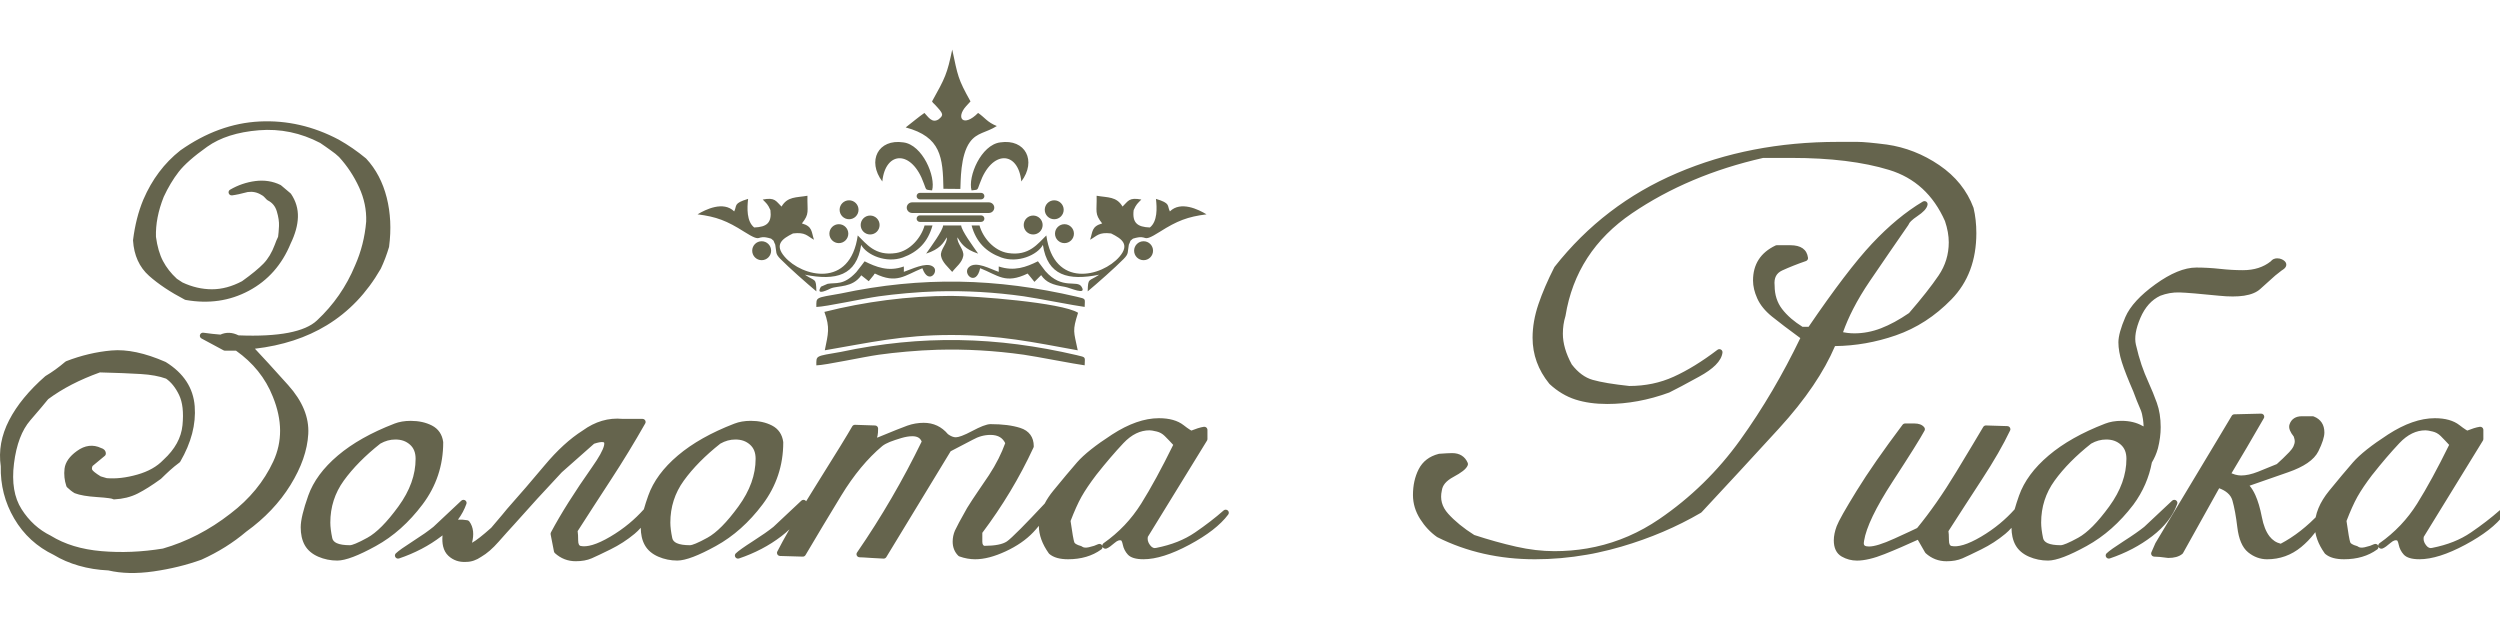 <svg width="239" height="59" viewBox="0 0 239 59" fill="none" xmlns="http://www.w3.org/2000/svg">
<g clip-path="url(#clip0_6_205)">
<path fill-rule="evenodd" clip-rule="evenodd" d="M78.811 29.818C79.371 31.337 79.168 31.905 78.851 33.488C83.15 32.753 86.253 32.026 90.941 32.026C95.552 32.026 98.765 32.712 103.032 33.49C102.652 31.649 102.501 31.67 103.063 29.901C101.515 28.924 93.259 28.288 90.94 28.288C86.811 28.29 82.65 28.846 78.811 29.818ZM78.043 34.929C78.941 34.907 82.505 34.123 84.02 33.91C85.535 33.697 87.751 33.489 89.605 33.438C92.35 33.363 95.089 33.519 97.865 33.909C99.009 34.069 102.818 34.818 103.694 34.925C103.699 34.115 103.888 34.174 102.948 33.955C95.303 32.169 88.107 31.997 80.382 33.642C77.91 34.074 78.043 33.964 78.043 34.929ZM66.686 20.491C67.462 20.02 69.157 19.191 70.189 20.211C70.48 19.634 70.086 19.445 71.519 19.013C71.419 19.894 71.369 21.165 72.101 21.747C73.302 21.703 73.8 21.299 73.652 20.087C73.397 19.513 73.29 19.461 72.916 19.076C74.115 18.85 74.166 19.225 74.715 19.749C75.294 18.768 76.109 18.903 77.192 18.714C77.159 20.255 77.414 20.411 76.663 21.36C77.689 21.649 77.56 22.154 77.815 22.92C77.158 22.56 77.007 22.173 75.809 22.317C74.778 22.828 74.001 23.372 75.014 24.548C76.663 26.459 81.287 27.619 82.001 22.509C82.803 23.271 83.64 24.511 85.671 24.189C87.003 23.978 88.065 22.73 88.389 21.555L89.146 21.556C88.708 23.153 87.75 24.093 86.313 24.614C84.736 25.186 82.866 24.391 82.328 23.411C81.885 26.36 79.908 26.855 76.948 26.262C77.962 26.947 78.013 26.529 78.046 27.856C77.126 27.085 75.451 25.611 74.609 24.755C74.098 24.235 74.254 24.153 74.113 23.391C73.845 22.855 74.121 23.164 73.719 22.814C72.126 22.325 73.046 23.361 71.14 22.152C69.499 21.11 68.491 20.718 66.686 20.491ZM87.199 19.344H94.537C94.821 19.344 95.053 19.573 95.053 19.852C95.053 20.131 94.821 20.36 94.537 20.36H87.199C86.916 20.36 86.684 20.131 86.684 19.852C86.683 19.573 86.915 19.344 87.199 19.344ZM87.946 20.589H93.789C93.965 20.589 94.108 20.73 94.108 20.902C94.108 21.075 93.965 21.216 93.789 21.216H87.946C87.772 21.216 87.629 21.075 87.629 20.902C87.629 20.73 87.772 20.589 87.946 20.589ZM87.946 18.435H93.789C93.965 18.435 94.108 18.576 94.108 18.749C94.108 18.922 93.965 19.063 93.789 19.063H87.946C87.772 19.063 87.629 18.922 87.629 18.749C87.629 18.576 87.772 18.435 87.946 18.435ZM92.88 18.202C92.509 16.889 93.791 13.843 95.622 13.613C98.041 13.249 99.117 15.39 97.639 17.349C97.341 14.403 94.807 14.31 93.671 17.53C93.52 17.91 93.501 18.063 93.396 18.119C93.312 18.163 93.139 18.169 92.88 18.202ZM80.194 21.433C79.694 21.433 79.289 21.838 79.289 22.338C79.289 22.838 79.695 23.243 80.194 23.243C80.693 23.243 81.098 22.838 81.098 22.338C81.098 21.838 80.693 21.433 80.194 21.433ZM83.185 20.606C82.685 20.606 82.281 21.011 82.281 21.511C82.281 22.011 82.686 22.416 83.185 22.416C83.685 22.416 84.09 22.011 84.09 21.511C84.09 21.011 83.684 20.606 83.185 20.606ZM81.172 19.149C80.672 19.149 80.267 19.554 80.267 20.054C80.267 20.554 80.672 20.959 81.172 20.959C81.672 20.959 82.076 20.554 82.076 20.054C82.077 19.554 81.672 19.149 81.172 19.149ZM101.763 21.433C102.263 21.433 102.668 21.838 102.668 22.338C102.668 22.838 102.262 23.243 101.763 23.243C101.263 23.243 100.858 22.838 100.858 22.338C100.858 21.838 101.263 21.433 101.763 21.433ZM98.771 20.606C99.271 20.606 99.676 21.011 99.676 21.511C99.676 22.011 99.271 22.416 98.771 22.416C98.271 22.416 97.867 22.011 97.867 21.511C97.867 21.011 98.271 20.606 98.771 20.606ZM100.784 19.149C101.284 19.149 101.689 19.554 101.689 20.054C101.689 20.554 101.284 20.959 100.784 20.959C100.284 20.959 99.879 20.554 99.879 20.054C99.879 19.554 100.285 19.149 100.784 19.149ZM109.327 23.063C109.827 23.063 110.231 23.468 110.231 23.968C110.231 24.468 109.826 24.873 109.327 24.873C108.827 24.873 108.421 24.468 108.421 23.968C108.421 23.468 108.827 23.063 109.327 23.063ZM72.815 23.063C73.315 23.063 73.72 23.468 73.72 23.968C73.72 24.468 73.315 24.873 72.815 24.873C72.315 24.873 71.911 24.468 71.911 23.968C71.911 23.468 72.315 23.063 72.815 23.063ZM115.344 20.491C114.568 20.02 112.873 19.191 111.841 20.211C111.55 19.634 111.944 19.445 110.51 19.013C110.611 19.894 110.661 21.165 109.929 21.747C108.728 21.703 108.23 21.299 108.378 20.087C108.633 19.513 108.74 19.461 109.114 19.076C107.915 18.85 107.864 19.225 107.315 19.749C106.736 18.768 105.921 18.903 104.838 18.714C104.871 20.255 104.616 20.411 105.366 21.36C104.341 21.649 104.47 22.154 104.215 22.92C104.872 22.56 105.023 22.173 106.221 22.317C107.252 22.828 108.029 23.372 107.016 24.548C105.367 26.459 100.743 27.619 100.029 22.509C99.227 23.271 98.39 24.511 96.359 24.189C95.027 23.978 93.965 22.73 93.641 21.555L92.884 21.556C93.322 23.153 94.28 24.093 95.717 24.614C97.294 25.186 99.164 24.391 99.702 23.411C100.145 26.36 102.122 26.855 105.082 26.262C104.068 26.947 104.017 26.529 103.984 27.856C104.904 27.085 106.579 25.611 107.421 24.755C107.932 24.235 107.776 24.153 107.917 23.391C108.185 22.855 107.909 23.164 108.311 22.814C109.904 22.325 108.984 23.361 110.89 22.152C112.532 21.11 113.54 20.718 115.344 20.491ZM89.108 18.202C89.478 16.889 88.197 13.843 86.365 13.613C83.947 13.249 82.871 15.39 84.349 17.349C84.646 14.403 87.181 14.31 88.317 17.53C88.467 17.91 88.487 18.063 88.592 18.119C88.676 18.163 88.849 18.169 89.108 18.202ZM90.192 18.049C90.693 18.068 91.309 18.045 91.811 18.063C91.852 17.394 91.786 14.874 92.722 13.584C93.396 12.653 94.271 12.701 95.297 12.049C94.378 11.687 94.143 11.224 93.506 10.797C92.113 12.21 91.323 11.296 92.372 10.138L92.78 9.695C91.563 7.515 91.579 7.29 91.033 4.74C90.547 7.066 90.366 7.43 89.104 9.695C89.365 10.073 89.035 9.636 89.405 10.033C90.203 10.889 90.244 11.002 89.708 11.424C89.083 11.802 88.718 11.144 88.376 10.798C87.854 11.149 87.182 11.723 86.584 12.181C89.963 13.091 90.139 15.032 90.192 18.049ZM90.52 22.692C90.579 23.294 89.853 23.867 89.963 24.473C90.075 25.081 90.645 25.543 91.031 25.996C91.396 25.509 91.968 25.126 92.087 24.473C92.198 23.867 91.47 23.294 91.53 22.692C91.876 23.25 92.207 23.824 93.512 24.247C93.044 23.576 91.913 22.046 91.888 21.552H91.027H91.023H90.162C90.137 22.046 89.006 23.576 88.538 24.247C89.843 23.824 90.174 23.251 90.52 22.692ZM86.405 25.989C86.41 25.758 86.42 25.738 86.405 25.474C84.924 26.011 83.737 25.516 82.656 24.981C82.515 25.157 82.561 25.102 82.382 25.346L81.86 26.016C80.639 27.326 79.904 26.988 79.116 27.134L78.486 27.406C77.883 28.381 79.326 27.611 79.431 27.569C80.108 27.29 81.501 27.53 82.339 26.32L83.051 26.884L83.543 26.28C83.559 26.204 83.607 26.192 83.643 26.151C85.748 27.176 86.467 26.328 88.181 25.643C88.763 27.332 89.888 25.872 89.15 25.459C88.504 25.045 87.115 25.754 86.405 25.989ZM95.479 25.988C94.684 25.731 93.3 24.908 92.622 25.543C91.966 26.154 93.316 27.457 93.703 25.641C95.431 26.324 96.111 27.182 98.241 26.151C98.46 26.399 98.677 26.689 98.892 26.947L99.534 26.303C99.993 26.987 100.615 27.231 101.797 27.422C102.293 27.502 103.938 28.291 103.395 27.409C102.968 26.714 101.545 27.751 99.932 25.914L99.227 24.979C98.101 25.535 96.958 25.968 95.478 25.474L95.479 25.988ZM78.043 29.346C78.941 29.324 82.505 28.54 84.02 28.327C85.535 28.114 87.751 27.906 89.605 27.854C92.35 27.779 95.089 27.935 97.865 28.325C99.009 28.485 102.818 29.235 103.694 29.341C103.699 28.531 103.888 28.59 102.948 28.371C95.303 26.584 88.107 26.413 80.382 28.058C77.91 28.491 78.043 28.382 78.043 29.346ZM19.443 31.808C19.737 31.85 20.027 31.886 20.311 31.917C20.565 31.944 20.819 31.968 21.071 31.988C21.631 31.739 22.208 31.763 22.802 32.06C24.726 32.138 26.32 32.054 27.583 31.81C28.824 31.569 29.733 31.175 30.308 30.629C31.895 29.147 33.106 27.399 33.942 25.383L33.951 25.362C34.529 24.055 34.882 22.664 35.006 21.192L35.007 21.184C35.025 20.628 34.979 20.077 34.868 19.536C34.756 18.989 34.577 18.447 34.33 17.909C34.08 17.366 33.794 16.852 33.474 16.368C33.154 15.886 32.8 15.432 32.411 15.008C32.307 14.906 32.19 14.803 32.059 14.698C31.924 14.59 31.767 14.473 31.588 14.349C31.276 14.116 30.933 13.891 30.611 13.666C29.686 13.182 28.736 12.838 27.762 12.635L27.752 12.633C26.779 12.431 25.781 12.371 24.759 12.452C23.729 12.535 22.799 12.708 21.97 12.973C21.147 13.236 20.424 13.59 19.801 14.033C19.159 14.489 18.611 14.917 18.157 15.318C17.709 15.713 17.351 16.083 17.085 16.426C16.816 16.772 16.561 17.146 16.323 17.546C16.084 17.943 15.861 18.368 15.652 18.819C15.384 19.491 15.189 20.145 15.066 20.784C14.943 21.42 14.891 22.04 14.91 22.642C14.971 23.1 15.058 23.525 15.171 23.913C15.283 24.299 15.42 24.646 15.58 24.952C15.742 25.261 15.935 25.558 16.157 25.843C16.377 26.123 16.627 26.392 16.908 26.65L17.443 27.002C17.904 27.218 18.371 27.381 18.839 27.49C19.312 27.599 19.786 27.655 20.264 27.655C21.209 27.655 22.167 27.398 23.139 26.883C23.602 26.552 24.001 26.247 24.337 25.971C24.677 25.692 24.962 25.434 25.19 25.2C25.407 24.975 25.607 24.712 25.788 24.411C25.97 24.108 26.133 23.764 26.275 23.382L26.278 23.374C26.362 23.127 26.465 22.882 26.585 22.639C26.602 22.514 26.618 22.369 26.633 22.208C26.649 22.017 26.663 21.817 26.672 21.613C26.681 21.413 26.67 21.194 26.635 20.96C26.6 20.723 26.541 20.469 26.461 20.2C26.387 19.954 26.278 19.744 26.133 19.572C25.988 19.398 25.807 19.259 25.591 19.152C25.553 19.134 25.522 19.108 25.496 19.078C25.396 18.962 25.305 18.867 25.224 18.795C25.147 18.728 25.078 18.679 25.016 18.649L24.989 18.634C24.787 18.507 24.575 18.421 24.354 18.375C24.139 18.331 23.915 18.325 23.682 18.358C23.356 18.444 23.073 18.512 22.833 18.564C22.58 18.617 22.363 18.657 22.184 18.678C22.021 18.698 21.871 18.583 21.852 18.422C21.836 18.293 21.907 18.174 22.019 18.121C22.392 17.907 22.774 17.732 23.167 17.598L23.182 17.593C23.58 17.458 23.99 17.363 24.408 17.309C24.84 17.253 25.257 17.256 25.658 17.318C26.061 17.38 26.448 17.502 26.816 17.683C26.837 17.694 26.858 17.707 26.876 17.723L27.771 18.478C27.794 18.497 27.813 18.52 27.828 18.543C28.055 18.879 28.224 19.233 28.333 19.602C28.443 19.971 28.492 20.356 28.481 20.753C28.47 21.142 28.405 21.552 28.287 21.977C28.17 22.398 28.003 22.835 27.784 23.287C27.368 24.299 26.827 25.181 26.165 25.93C25.497 26.686 24.705 27.308 23.791 27.796L23.774 27.805C22.865 28.288 21.909 28.603 20.906 28.748C19.902 28.893 18.85 28.869 17.753 28.675C17.721 28.669 17.692 28.659 17.666 28.646C16.282 27.922 15.145 27.164 14.253 26.372C13.786 25.957 13.423 25.465 13.167 24.897C12.913 24.336 12.763 23.701 12.718 22.994L12.72 22.942C12.807 22.238 12.932 21.565 13.094 20.924C13.257 20.281 13.459 19.671 13.698 19.093L13.71 19.068C14.122 18.11 14.62 17.242 15.204 16.465C15.793 15.681 16.471 14.986 17.238 14.382L17.251 14.372C18.464 13.518 19.702 12.86 20.961 12.401C22.222 11.941 23.508 11.678 24.817 11.614C26.123 11.55 27.407 11.662 28.667 11.951C29.925 12.239 31.164 12.705 32.379 13.347L32.386 13.351C33.294 13.862 34.162 14.46 34.986 15.143L35.014 15.17C35.479 15.67 35.874 16.232 36.2 16.853C36.526 17.472 36.781 18.148 36.968 18.882C37.153 19.612 37.264 20.37 37.303 21.156C37.341 21.937 37.306 22.746 37.197 23.582L37.187 23.628C37.08 23.988 36.96 24.341 36.83 24.686C36.696 25.036 36.555 25.369 36.406 25.682L36.379 25.728C35.057 28.024 33.346 29.812 31.246 31.091C29.29 32.283 26.997 33.032 24.37 33.337C24.819 33.815 25.27 34.302 25.724 34.797L25.738 34.814C26.34 35.47 26.943 36.137 27.546 36.813L27.55 36.818C28.92 38.344 29.56 39.901 29.471 41.488C29.427 42.271 29.262 43.071 28.977 43.886C28.694 44.694 28.29 45.523 27.767 46.372C27.245 47.218 26.631 48.012 25.925 48.755C25.22 49.498 24.426 50.188 23.543 50.824C22.919 51.353 22.252 51.841 21.542 52.286C20.827 52.733 20.07 53.139 19.27 53.501L19.248 53.51C18.536 53.766 17.799 53.986 17.038 54.172C16.277 54.358 15.493 54.509 14.688 54.625C13.876 54.742 13.106 54.793 12.38 54.777C11.661 54.761 10.986 54.68 10.357 54.532C9.365 54.487 8.424 54.337 7.537 54.081C6.643 53.824 5.845 53.48 5.146 53.052C4.337 52.663 3.617 52.179 2.986 51.601C2.353 51.02 1.81 50.345 1.359 49.575C0.908 48.806 0.575 48.002 0.361 47.164C0.15 46.337 0.054 45.473 0.073 44.575C-0.035 43.838 -0.023 43.103 0.109 42.371C0.242 41.635 0.496 40.903 0.871 40.175C1.244 39.451 1.719 38.739 2.294 38.039L2.31 38.021C2.882 37.327 3.553 36.642 4.324 35.968C4.343 35.951 4.364 35.937 4.386 35.925C4.691 35.745 4.997 35.543 5.305 35.321C5.619 35.093 5.933 34.847 6.243 34.582C6.269 34.559 6.299 34.542 6.33 34.53C7.041 34.254 7.76 34.029 8.485 33.858C9.206 33.687 9.932 33.569 10.659 33.505C12.136 33.374 13.857 33.739 15.819 34.597L15.856 34.617C17.56 35.676 18.479 37.084 18.614 38.838C18.68 39.696 18.598 40.569 18.366 41.456C18.135 42.337 17.758 43.229 17.235 44.131C17.212 44.171 17.18 44.204 17.144 44.228C16.819 44.469 16.522 44.712 16.252 44.957L15.834 45.345L15.399 45.766C15.383 45.782 15.366 45.795 15.347 45.807C14.534 46.396 13.813 46.851 13.184 47.171C12.854 47.34 12.5 47.471 12.124 47.566L12.109 47.571C11.739 47.662 11.343 47.719 10.922 47.741C10.856 47.744 10.793 47.726 10.742 47.692C10.715 47.675 10.591 47.65 10.371 47.62C10.114 47.585 9.753 47.551 9.29 47.521C8.811 47.489 8.396 47.443 8.046 47.384C7.688 47.323 7.39 47.246 7.156 47.154L7.113 47.134C6.997 47.066 6.88 46.984 6.761 46.89C6.638 46.794 6.523 46.693 6.416 46.587C6.374 46.547 6.348 46.498 6.336 46.445C6.249 46.182 6.191 45.915 6.163 45.646C6.133 45.367 6.136 45.086 6.17 44.803C6.208 44.493 6.33 44.193 6.534 43.906C6.728 43.634 6.998 43.372 7.344 43.123L7.356 43.114C7.734 42.838 8.119 42.675 8.506 42.628C8.896 42.58 9.285 42.648 9.67 42.833C9.792 42.868 9.89 42.922 9.965 42.995C10.067 43.094 10.118 43.217 10.118 43.36C10.118 43.461 10.067 43.55 9.989 43.603L8.847 44.549C8.815 44.622 8.796 44.688 8.791 44.748C8.785 44.807 8.793 44.86 8.815 44.907L8.82 44.916C8.847 44.967 8.921 45.042 9.038 45.138C9.177 45.253 9.374 45.387 9.626 45.542L10.201 45.711C10.637 45.748 11.095 45.739 11.576 45.685C12.073 45.629 12.591 45.524 13.125 45.372C14.178 45.073 15.006 44.607 15.608 43.975L15.636 43.949C16.178 43.452 16.602 42.928 16.904 42.378C17.205 41.83 17.385 41.255 17.445 40.656C17.506 40.038 17.509 39.485 17.453 38.995C17.398 38.52 17.287 38.107 17.121 37.76C16.95 37.404 16.757 37.092 16.542 36.826C16.34 36.576 16.118 36.366 15.877 36.198C15.231 35.964 14.43 35.817 13.476 35.758C12.968 35.725 12.386 35.697 11.733 35.671C11.078 35.645 10.351 35.622 9.553 35.602C8.586 35.95 7.69 36.336 6.864 36.762L6.848 36.77C6.033 37.193 5.285 37.656 4.606 38.16C4.468 38.334 4.255 38.592 3.968 38.931C3.691 39.26 3.333 39.678 2.897 40.183C2.494 40.649 2.162 41.223 1.903 41.904C1.641 42.593 1.452 43.394 1.338 44.306C1.225 45.213 1.229 46.032 1.352 46.763C1.472 47.483 1.709 48.121 2.062 48.676C2.42 49.24 2.832 49.734 3.295 50.156C3.761 50.578 4.278 50.93 4.848 51.21L4.871 51.224C5.532 51.63 6.262 51.955 7.061 52.199C7.863 52.443 8.739 52.607 9.689 52.688C11.599 52.854 13.56 52.772 15.571 52.443C16.716 52.113 17.825 51.671 18.898 51.117C19.978 50.559 21.021 49.888 22.028 49.103L22.031 49.101C22.948 48.403 23.749 47.637 24.431 46.806C25.113 45.974 25.678 45.078 26.125 44.116C26.564 43.169 26.782 42.183 26.777 41.157C26.772 40.127 26.541 39.05 26.087 37.932L26.082 37.919C25.731 37.029 25.257 36.214 24.66 35.474C24.079 34.753 23.38 34.103 22.564 33.525H21.509C21.448 33.525 21.392 33.508 21.345 33.477L19.259 32.356C19.115 32.279 19.062 32.1 19.14 31.958C19.201 31.849 19.323 31.792 19.443 31.808ZM37.703 40.499C37.931 40.411 38.174 40.345 38.43 40.301L38.441 40.299C38.7 40.255 38.975 40.234 39.264 40.234C40.036 40.234 40.71 40.382 41.285 40.676C41.597 40.836 41.844 41.048 42.026 41.316C42.205 41.578 42.32 41.89 42.369 42.252L42.371 42.29C42.372 44.492 41.714 46.469 40.398 48.22C39.748 49.084 39.05 49.847 38.306 50.511C37.56 51.176 36.766 51.74 35.928 52.201C35.097 52.658 34.379 53.002 33.776 53.232C33.149 53.471 32.636 53.591 32.239 53.591C31.923 53.591 31.612 53.56 31.309 53.498C31.005 53.436 30.711 53.344 30.427 53.221C30.136 53.094 29.882 52.94 29.667 52.757C29.448 52.571 29.27 52.358 29.136 52.118C29.004 51.883 28.907 51.62 28.842 51.332L28.84 51.321C28.778 51.041 28.748 50.735 28.748 50.405C28.748 50.068 28.809 49.645 28.932 49.135C29.051 48.64 29.229 48.056 29.468 47.383C29.954 46.013 30.899 44.733 32.302 43.545C33.69 42.37 35.486 41.357 37.688 40.507L37.703 40.499ZM41.435 50.366L44.102 47.864C44.221 47.752 44.41 47.757 44.523 47.874C44.607 47.96 44.626 48.083 44.583 48.186C44.398 48.707 44.13 49.206 43.782 49.678C44.046 49.66 44.344 49.68 44.677 49.735C44.757 49.749 44.824 49.793 44.868 49.852C45.069 50.125 45.188 50.443 45.226 50.806C45.26 51.132 45.226 51.493 45.125 51.888C45.497 51.691 46.11 51.213 46.962 50.454L48.005 49.224C48.257 48.925 48.413 48.734 48.475 48.653L48.504 48.62C49.691 47.284 50.877 45.907 52.061 44.491C53.272 43.042 54.486 41.932 55.703 41.161C56.303 40.726 56.92 40.415 57.555 40.229C58.19 40.043 58.843 39.98 59.512 40.044H61.424C61.589 40.044 61.722 40.175 61.722 40.337C61.722 40.398 61.704 40.455 61.672 40.501C61.162 41.399 60.638 42.291 60.098 43.177C59.55 44.078 58.989 44.967 58.417 45.842L56.741 48.42L55.223 50.776C55.256 50.996 55.272 51.291 55.272 51.659C55.272 51.841 55.298 51.978 55.348 52.07C55.382 52.131 55.432 52.172 55.497 52.192C55.806 52.261 56.188 52.227 56.644 52.092C57.133 51.947 57.697 51.686 58.334 51.312C58.981 50.932 59.587 50.508 60.147 50.043C60.647 49.628 61.116 49.176 61.553 48.689C61.662 48.298 61.802 47.861 61.974 47.38C62.46 46.009 63.404 44.73 64.807 43.542C66.195 42.367 67.991 41.354 70.193 40.504L70.211 40.498C70.439 40.41 70.682 40.343 70.938 40.299L70.949 40.298C71.208 40.254 71.483 40.232 71.772 40.232C72.544 40.232 73.218 40.38 73.793 40.675C74.105 40.834 74.352 41.047 74.534 41.314C74.713 41.576 74.828 41.889 74.877 42.25L74.879 42.288C74.88 44.49 74.222 46.468 72.906 48.218C72.256 49.082 71.558 49.846 70.814 50.509C70.068 51.175 69.274 51.738 68.436 52.199C67.605 52.656 66.887 53.001 66.284 53.231C65.656 53.47 65.145 53.589 64.747 53.589C64.431 53.589 64.12 53.559 63.817 53.496C63.513 53.434 63.219 53.342 62.935 53.219C62.644 53.093 62.39 52.938 62.175 52.756C61.955 52.57 61.778 52.356 61.644 52.116C61.512 51.881 61.414 51.619 61.35 51.331L61.348 51.319C61.29 51.055 61.259 50.767 61.256 50.457C61.076 50.663 60.877 50.856 60.662 51.036C60.314 51.325 59.947 51.594 59.562 51.843C59.18 52.09 58.781 52.316 58.367 52.52C57.937 52.731 57.587 52.902 57.312 53.032C57.023 53.169 56.774 53.284 56.566 53.375C56.352 53.468 56.116 53.539 55.859 53.584C55.605 53.63 55.331 53.653 55.04 53.653C54.282 53.653 53.619 53.396 53.051 52.883C53.002 52.839 52.971 52.781 52.959 52.722L52.64 51.087C52.626 51.012 52.641 50.938 52.679 50.878C53.152 49.99 53.714 49.03 54.365 47.998C55.018 46.963 55.768 45.843 56.616 44.638C57.262 43.72 57.638 43.041 57.743 42.605C57.777 42.463 57.781 42.365 57.755 42.313C57.743 42.29 57.705 42.274 57.642 42.266C57.46 42.242 57.177 42.294 56.793 42.422L53.71 45.149C52.941 45.967 52.16 46.809 51.368 47.675C50.586 48.531 49.842 49.359 49.135 50.157L48.446 50.915L47.667 51.792C47.379 52.119 47.098 52.402 46.825 52.638C46.548 52.878 46.273 53.076 46.002 53.233C45.771 53.391 45.538 53.511 45.305 53.59C45.06 53.675 44.815 53.717 44.571 53.717C44.24 53.739 43.933 53.702 43.651 53.607C43.36 53.51 43.096 53.351 42.862 53.133C42.617 52.904 42.45 52.603 42.361 52.232C42.29 51.929 42.271 51.579 42.305 51.181L42.197 51.265C41.608 51.716 40.976 52.119 40.301 52.472L40.279 52.483C39.608 52.834 38.898 53.135 38.151 53.388C37.995 53.44 37.824 53.359 37.771 53.205C37.733 53.095 37.764 52.978 37.843 52.902C37.958 52.789 38.157 52.632 38.439 52.431C38.71 52.239 39.06 52.006 39.489 51.731C39.908 51.463 40.283 51.213 40.612 50.983C40.926 50.758 41.203 50.553 41.435 50.366ZM36.359 42.411C35.636 42.981 34.983 43.563 34.4 44.152C33.814 44.745 33.302 45.344 32.864 45.95C32.436 46.543 32.115 47.173 31.901 47.842C31.686 48.51 31.579 49.217 31.579 49.963C31.579 50.161 31.594 50.384 31.625 50.627L31.626 50.636C31.657 50.886 31.703 51.156 31.764 51.445C31.808 51.653 31.949 51.812 32.189 51.923C32.477 52.056 32.899 52.122 33.452 52.122C33.563 52.122 33.751 52.067 34.015 51.958C34.307 51.837 34.678 51.653 35.127 51.405C35.559 51.168 36.021 50.802 36.513 50.308C37.01 49.808 37.538 49.174 38.095 48.408C38.643 47.654 39.054 46.897 39.326 46.138C39.597 45.384 39.732 44.625 39.732 43.861C39.732 43.562 39.686 43.3 39.594 43.074C39.506 42.855 39.371 42.665 39.192 42.507C39.007 42.343 38.801 42.22 38.573 42.139C38.342 42.057 38.082 42.017 37.796 42.017C37.544 42.017 37.3 42.05 37.062 42.115C36.824 42.181 36.59 42.28 36.359 42.411ZM73.942 50.366L76.609 47.864C76.728 47.752 76.916 47.757 77.029 47.874L77.067 47.92C77.407 47.364 77.77 46.777 78.157 46.16C79.024 44.778 79.748 43.614 80.327 42.672C80.885 41.763 81.266 41.126 81.472 40.763C81.529 40.661 81.638 40.606 81.749 40.612L83.658 40.675C83.819 40.68 83.947 40.81 83.947 40.968C83.947 41.26 83.929 41.49 83.893 41.658C83.878 41.723 83.86 41.783 83.838 41.836C83.872 41.835 83.919 41.821 83.978 41.797L84.045 41.766C84.716 41.489 85.27 41.263 85.708 41.088C86.15 40.911 86.495 40.779 86.74 40.691C86.991 40.602 87.248 40.533 87.51 40.489C87.773 40.444 88.04 40.421 88.311 40.421C89.244 40.421 90.016 40.784 90.626 41.508C90.764 41.608 90.897 41.683 91.025 41.733C91.147 41.781 91.265 41.805 91.377 41.805C91.512 41.805 91.704 41.758 91.95 41.667C92.219 41.567 92.545 41.415 92.928 41.211C93.331 40.996 93.675 40.834 93.958 40.724C94.265 40.606 94.511 40.547 94.697 40.547C95.834 40.547 96.78 40.667 97.534 40.908C97.958 41.042 98.28 41.26 98.499 41.558C98.718 41.856 98.828 42.226 98.828 42.665C98.828 42.718 98.814 42.766 98.79 42.809C98.127 44.238 97.386 45.635 96.567 46.997C95.76 48.339 94.874 49.652 93.91 50.937V51.785C93.91 51.917 93.932 52.017 93.975 52.084L93.983 52.097C94.011 52.135 94.052 52.163 94.105 52.183C95.126 52.178 95.843 52.038 96.254 51.763C96.471 51.616 96.92 51.201 97.597 50.519C98.194 49.917 98.953 49.123 99.873 48.14C100.084 47.732 100.357 47.324 100.691 46.915C101.566 45.844 102.324 44.94 102.964 44.203C103.296 43.823 103.743 43.408 104.306 42.962C104.858 42.524 105.529 42.049 106.317 41.539C107.115 41.022 107.885 40.634 108.624 40.375C109.376 40.112 110.097 39.98 110.791 39.98C111.795 39.98 112.581 40.201 113.147 40.642C113.391 40.833 113.591 40.977 113.744 41.072L113.894 41.163C114.122 41.072 114.33 40.997 114.517 40.938C114.733 40.871 114.925 40.825 115.091 40.802C115.254 40.778 115.405 40.891 115.428 41.051L115.431 41.092L115.432 41.973C115.432 42.038 115.41 42.099 115.373 42.148L109.731 51.326C109.709 51.454 109.711 51.581 109.74 51.703C109.773 51.841 109.841 51.978 109.943 52.112C110.038 52.237 110.137 52.322 110.236 52.364C110.323 52.4 110.421 52.406 110.526 52.38L110.541 52.377C111.27 52.233 111.942 52.039 112.556 51.796C113.166 51.553 113.724 51.259 114.229 50.915L114.246 50.904C114.757 50.554 115.24 50.205 115.691 49.857C116.15 49.504 116.579 49.151 116.979 48.799C117.101 48.691 117.289 48.702 117.399 48.822C117.495 48.927 117.498 49.083 117.416 49.192C117.038 49.696 116.538 50.19 115.916 50.672C115.303 51.147 114.568 51.615 113.711 52.075C111.984 53.001 110.521 53.464 109.322 53.464C108.596 53.464 108.096 53.316 107.824 53.021C107.701 52.888 107.597 52.739 107.516 52.578C107.435 52.419 107.375 52.247 107.338 52.064C107.311 51.932 107.278 51.826 107.24 51.747C107.221 51.709 107.205 51.683 107.19 51.666C107.115 51.642 107.037 51.64 106.956 51.662L106.946 51.664C106.834 51.696 106.712 51.768 106.581 51.882C106.401 52.037 106.25 52.159 106.129 52.245C105.988 52.346 105.87 52.412 105.776 52.443C105.625 52.492 105.463 52.417 105.404 52.273C105.41 52.377 105.361 52.479 105.269 52.537C104.84 52.845 104.361 53.078 103.834 53.232C103.305 53.388 102.728 53.465 102.105 53.465C101.718 53.465 101.378 53.424 101.083 53.344C100.774 53.259 100.517 53.128 100.312 52.952C100.29 52.933 100.272 52.912 100.257 52.889C99.948 52.453 99.714 52.018 99.557 51.587C99.396 51.145 99.315 50.707 99.315 50.278V50.27C99.136 50.494 98.956 50.7 98.777 50.888C98.434 51.248 98.04 51.581 97.597 51.886C97.158 52.188 96.669 52.465 96.132 52.713C95.593 52.962 95.084 53.15 94.605 53.275C94.116 53.402 93.656 53.466 93.227 53.466C92.979 53.466 92.727 53.443 92.472 53.397C92.22 53.352 91.969 53.284 91.72 53.195C91.676 53.179 91.638 53.154 91.606 53.122C91.43 52.947 91.298 52.747 91.209 52.522C91.12 52.297 91.075 52.052 91.075 51.787C91.075 51.601 91.094 51.419 91.128 51.243L91.135 51.217C91.171 51.046 91.224 50.882 91.291 50.727L91.299 50.711C91.369 50.553 91.498 50.3 91.685 49.951C91.871 49.605 92.128 49.142 92.455 48.562C93.078 47.546 93.875 46.437 94.541 45.431C94.885 44.907 95.191 44.379 95.457 43.849C95.706 43.354 95.92 42.859 96.099 42.365C95.977 42.116 95.813 41.927 95.605 41.799C95.368 41.652 95.063 41.577 94.694 41.577C94.399 41.577 94.111 41.615 93.832 41.691C93.548 41.768 93.267 41.885 92.99 42.041L90.883 43.14L84.731 53.26C84.676 53.351 84.577 53.403 84.476 53.403C84.303 53.403 83.913 53.382 83.306 53.34L82.576 53.292C82.399 53.282 82.266 53.277 82.178 53.277C82.012 53.277 81.879 53.145 81.879 52.983C81.879 52.912 81.905 52.847 81.947 52.796C83.103 51.118 84.2 49.386 85.239 47.6C86.263 45.842 87.22 44.045 88.113 42.211C88.048 42.056 87.956 41.937 87.836 41.856C87.685 41.755 87.48 41.703 87.221 41.703C87.064 41.703 86.899 41.718 86.727 41.746C86.549 41.775 86.359 41.82 86.156 41.88C85.955 41.938 85.758 42.001 85.57 42.065C85.38 42.129 85.21 42.19 85.064 42.248C84.919 42.306 84.784 42.369 84.661 42.437C84.542 42.502 84.437 42.57 84.35 42.639C83.639 43.236 82.957 43.929 82.303 44.716C81.647 45.508 81.018 46.395 80.42 47.379C79.213 49.359 78.075 51.256 77.006 53.068C76.947 53.168 76.835 53.222 76.724 53.213L74.568 53.151C74.404 53.147 74.275 53.011 74.279 52.849C74.28 52.8 74.293 52.756 74.316 52.716C74.621 52.117 75.005 51.414 75.468 50.606C75.232 50.833 74.975 51.053 74.697 51.266C74.108 51.717 73.476 52.12 72.801 52.473L72.778 52.484C72.108 52.835 71.398 53.136 70.65 53.389C70.494 53.441 70.324 53.359 70.271 53.206C70.233 53.096 70.264 52.979 70.343 52.903C70.457 52.79 70.656 52.633 70.939 52.432C71.209 52.24 71.559 52.007 71.988 51.732C72.407 51.464 72.782 51.214 73.111 50.984C73.433 50.758 73.709 50.553 73.942 50.366ZM68.865 42.411C68.143 42.981 67.489 43.563 66.906 44.152C66.321 44.745 65.808 45.344 65.371 45.95C64.942 46.543 64.62 47.173 64.406 47.842C64.192 48.51 64.085 49.217 64.085 49.963C64.085 50.161 64.1 50.384 64.13 50.627L64.131 50.636C64.162 50.886 64.209 51.156 64.269 51.445C64.313 51.653 64.455 51.812 64.694 51.923C64.983 52.056 65.404 52.122 65.957 52.122C66.069 52.122 66.257 52.067 66.521 51.958C66.812 51.837 67.183 51.653 67.633 51.405C68.064 51.168 68.526 50.802 69.018 50.308C69.515 49.808 70.043 49.174 70.6 48.408C71.148 47.654 71.559 46.897 71.832 46.138C72.102 45.384 72.237 44.625 72.237 43.861C72.237 43.562 72.192 43.3 72.1 43.074C72.011 42.855 71.876 42.665 71.697 42.507C71.513 42.343 71.306 42.22 71.079 42.139C70.847 42.057 70.588 42.017 70.301 42.017C70.05 42.017 69.805 42.05 69.568 42.115C69.331 42.181 69.096 42.28 68.865 42.411ZM104.819 45.377C104.511 45.783 104.237 46.163 103.997 46.516C103.759 46.87 103.555 47.196 103.388 47.494C103.222 47.79 103.05 48.137 102.872 48.533C102.699 48.921 102.523 49.346 102.346 49.808C102.426 50.37 102.496 50.827 102.558 51.179C102.619 51.524 102.668 51.746 102.704 51.845C102.723 51.898 102.775 51.952 102.858 52.006C102.972 52.079 103.13 52.143 103.332 52.197C103.376 52.208 103.415 52.229 103.447 52.257C103.585 52.36 103.798 52.381 104.083 52.319C104.263 52.28 104.428 52.235 104.579 52.185L104.593 52.181C104.73 52.135 104.856 52.084 104.973 52.027C105.12 51.955 105.3 52.014 105.373 52.159L105.383 52.182C105.377 52.081 105.425 51.984 105.508 51.926C106.238 51.412 106.903 50.84 107.5 50.212C108.097 49.583 108.63 48.892 109.1 48.144C110.027 46.662 111.047 44.79 112.159 42.53L111.771 42.114C111.626 41.962 111.483 41.816 111.345 41.68C111.236 41.572 111.118 41.483 110.993 41.413L110.979 41.404C110.859 41.339 110.729 41.288 110.59 41.254C110.424 41.214 110.283 41.184 110.166 41.165C110.058 41.147 109.967 41.138 109.896 41.138C109.451 41.138 109.024 41.238 108.614 41.437C108.195 41.641 107.79 41.95 107.399 42.364C106.988 42.801 106.567 43.27 106.14 43.77C105.716 44.264 105.28 44.796 104.83 45.365L104.819 45.377ZM180.381 13.819C181.275 13.947 182.141 14.177 182.978 14.505C183.814 14.833 184.62 15.261 185.393 15.787C186.956 16.85 188.047 18.207 188.665 19.858L188.675 19.893C188.762 20.259 188.829 20.644 188.872 21.046C188.916 21.448 188.939 21.862 188.939 22.287C188.939 23.579 188.741 24.754 188.346 25.808C187.948 26.868 187.351 27.807 186.556 28.623C185.772 29.426 184.938 30.115 184.054 30.687C183.168 31.26 182.228 31.718 181.234 32.063C179.329 32.723 177.393 33.064 175.428 33.085C174.897 34.325 174.198 35.587 173.33 36.87C172.422 38.214 171.329 39.584 170.054 40.977C168.797 42.351 167.547 43.71 166.309 45.051C165.087 46.375 163.875 47.681 162.675 48.967C162.655 48.989 162.632 49.007 162.608 49.021L162.605 49.023C161.449 49.698 160.235 50.306 158.966 50.846C157.697 51.386 156.376 51.857 155.004 52.258C154.257 52.477 153.51 52.665 152.763 52.825C152.418 52.903 152.07 52.971 151.717 53.028C150.059 53.32 148.403 53.466 146.747 53.466C145.044 53.466 143.415 53.29 141.858 52.939C140.302 52.588 138.821 52.061 137.416 51.358L137.377 51.336C137.062 51.114 136.769 50.859 136.5 50.572C136.232 50.286 135.987 49.967 135.764 49.616C135.538 49.259 135.367 48.888 135.252 48.506C135.138 48.121 135.079 47.726 135.079 47.322C135.079 46.862 135.124 46.426 135.214 46.018C135.305 45.608 135.44 45.224 135.623 44.863C136.004 44.113 136.643 43.622 137.538 43.39L137.592 43.381C137.858 43.361 138.1 43.344 138.318 43.334C138.535 43.322 138.705 43.317 138.828 43.317C139.183 43.317 139.486 43.395 139.737 43.552C139.992 43.711 140.186 43.946 140.316 44.254C140.348 44.33 140.346 44.411 140.314 44.482C140.248 44.657 140.093 44.839 139.851 45.029C139.632 45.2 139.326 45.391 138.938 45.599C138.599 45.782 138.337 45.981 138.155 46.197L138.141 46.214C137.977 46.412 137.88 46.629 137.846 46.861L137.838 46.897C137.745 47.306 137.748 47.694 137.847 48.058C137.946 48.427 138.146 48.778 138.444 49.11C138.761 49.463 139.132 49.812 139.553 50.156C139.97 50.495 140.432 50.826 140.938 51.145C141.615 51.368 142.289 51.572 142.956 51.758C143.628 51.946 144.286 52.113 144.93 52.258C145.566 52.402 146.193 52.511 146.806 52.583C147.415 52.654 148.013 52.691 148.599 52.691C149.669 52.691 150.71 52.605 151.721 52.433C151.989 52.385 152.257 52.333 152.525 52.276C154.693 51.802 156.724 50.92 158.616 49.63C160.122 48.603 161.522 47.458 162.814 46.196C164.107 44.933 165.292 43.554 166.366 42.061C167.443 40.562 168.471 38.981 169.448 37.318C170.384 35.725 171.272 34.059 172.111 32.321C171.531 31.896 171.022 31.517 170.587 31.187C170.092 30.812 169.692 30.5 169.389 30.253C169.066 29.99 168.788 29.716 168.557 29.432C168.323 29.146 168.137 28.848 167.999 28.542L167.992 28.525C167.859 28.228 167.759 27.94 167.693 27.663C167.624 27.374 167.589 27.091 167.589 26.818C167.589 25.27 168.306 24.154 169.738 23.471C169.78 23.451 169.824 23.442 169.868 23.442L171.145 23.442C172.17 23.442 172.737 23.842 172.845 24.642C172.864 24.782 172.779 24.911 172.648 24.956C172.228 25.101 171.827 25.249 171.447 25.4C171.066 25.551 170.709 25.704 170.377 25.856C170.099 25.984 169.9 26.164 169.782 26.392C169.659 26.63 169.616 26.929 169.653 27.291L169.655 27.32C169.656 27.751 169.715 28.152 169.834 28.521C169.952 28.889 170.128 29.228 170.361 29.534C170.603 29.851 170.893 30.155 171.231 30.449L171.246 30.463C171.562 30.734 171.919 30.993 172.314 31.24H172.903C174.125 29.448 175.238 27.893 176.239 26.578C177.266 25.229 178.177 24.131 178.973 23.284C179.772 22.433 180.575 21.674 181.379 21.008C182.189 20.338 183.005 19.758 183.827 19.268C183.968 19.184 184.152 19.229 184.237 19.367C184.278 19.436 184.288 19.513 184.272 19.584C184.238 19.763 184.131 19.947 183.952 20.136C183.795 20.302 183.573 20.481 183.286 20.673C183.04 20.837 182.844 20.992 182.7 21.134C182.578 21.254 182.503 21.355 182.476 21.436C182.467 21.463 182.455 21.487 182.439 21.508L180.628 24.133L178.768 26.853C178.148 27.764 177.614 28.656 177.166 29.527C176.776 30.286 176.452 31.031 176.194 31.759C176.331 31.787 176.465 31.808 176.595 31.825L176.604 31.826C176.827 31.854 177.051 31.868 177.275 31.868C177.704 31.868 178.131 31.828 178.552 31.747C178.977 31.667 179.398 31.546 179.817 31.385C180.24 31.222 180.679 31.017 181.132 30.772C181.575 30.531 182.032 30.249 182.503 29.928C183.108 29.229 183.645 28.582 184.113 27.988C184.588 27.384 184.995 26.834 185.331 26.337C185.654 25.86 185.898 25.357 186.059 24.828C186.221 24.3 186.302 23.746 186.302 23.167C186.302 22.847 186.271 22.517 186.211 22.179C186.15 21.84 186.06 21.492 185.941 21.138C185.383 19.88 184.659 18.842 183.771 18.028C182.884 17.215 181.827 16.62 180.604 16.246C179.356 15.864 177.955 15.576 176.402 15.385C174.844 15.193 173.134 15.097 171.273 15.097H168.558C166.183 15.637 163.952 16.346 161.866 17.227C159.772 18.11 157.822 19.165 156.019 20.39C154.232 21.605 152.808 23.029 151.75 24.661C150.692 26.294 149.995 28.139 149.662 30.195L149.652 30.235C149.572 30.492 149.511 30.76 149.471 31.04C149.43 31.317 149.41 31.607 149.41 31.91C149.41 32.821 149.694 33.797 150.259 34.837C150.557 35.225 150.873 35.542 151.206 35.788C151.538 36.034 151.891 36.21 152.26 36.315C152.651 36.426 153.141 36.532 153.728 36.63C154.312 36.727 154.991 36.817 155.762 36.9C156.527 36.899 157.262 36.825 157.966 36.679C158.675 36.531 159.353 36.31 160.003 36.015C160.662 35.717 161.34 35.352 162.038 34.924C162.739 34.493 163.459 33.997 164.192 33.439C164.322 33.34 164.509 33.364 164.61 33.492C164.66 33.556 164.679 33.633 164.67 33.707C164.62 34.108 164.398 34.506 164.005 34.9C163.64 35.265 163.119 35.634 162.444 36.003C161.774 36.371 161.211 36.676 160.758 36.917C160.296 37.162 159.907 37.363 159.591 37.518L159.561 37.531C158.568 37.894 157.578 38.166 156.591 38.347C155.602 38.529 154.621 38.62 153.647 38.62C152.51 38.62 151.499 38.479 150.617 38.197C150.172 38.054 149.741 37.858 149.325 37.609C148.912 37.362 148.517 37.064 148.141 36.716L148.1 36.669C147.573 36.017 147.178 35.329 146.915 34.604C146.647 33.87 146.514 33.098 146.514 32.288C146.514 31.253 146.7 30.184 147.073 29.083C147.256 28.541 147.475 27.976 147.728 27.386C147.981 26.798 148.269 26.186 148.591 25.552L148.622 25.503C150.19 23.513 151.951 21.771 153.902 20.278C155.852 18.786 157.995 17.541 160.331 16.545C162.663 15.55 165.107 14.804 167.663 14.308C170.221 13.812 172.893 13.564 175.68 13.564H177.596C177.852 13.564 178.218 13.585 178.692 13.629C179.153 13.671 179.716 13.735 180.38 13.819H180.381ZM182.126 40.485L183.019 40.484C183.223 40.484 183.4 40.512 183.552 40.566C183.724 40.628 183.861 40.724 183.96 40.855C184.031 40.949 184.037 41.07 183.986 41.167C183.793 41.526 183.441 42.114 182.929 42.931C182.412 43.755 181.749 44.789 180.939 46.032C180.127 47.281 179.492 48.381 179.035 49.333C178.584 50.273 178.306 51.064 178.205 51.705L178.203 51.721C178.187 51.797 178.178 51.867 178.178 51.929C178.178 52.018 178.197 52.085 178.232 52.127L178.241 52.137C178.279 52.176 178.343 52.206 178.432 52.224C178.5 52.238 178.583 52.246 178.678 52.246C178.926 52.246 179.248 52.185 179.643 52.063C180.057 51.936 180.546 51.743 181.108 51.487L182.523 50.837C182.847 50.686 183.099 50.567 183.278 50.48C183.898 49.724 184.516 48.905 185.131 48.025C185.76 47.124 186.387 46.156 187.012 45.124L188.599 42.492C189.036 41.764 189.369 41.206 189.596 40.819C189.656 40.718 189.767 40.665 189.878 40.674L191.905 40.736C192.07 40.74 192.199 40.876 192.194 41.038C192.194 41.082 192.182 41.126 192.162 41.163C191.839 41.84 191.453 42.568 191.006 43.344C190.555 44.128 190.04 44.961 189.465 45.843L187.792 48.417L186.271 50.778C186.284 50.871 186.295 50.974 186.303 51.09C186.315 51.258 186.32 51.449 186.32 51.66C186.32 51.841 186.346 51.978 186.396 52.071C186.43 52.132 186.48 52.173 186.545 52.193C186.854 52.262 187.237 52.228 187.692 52.093L187.705 52.09C188.19 51.944 188.749 51.684 189.381 51.313C190.028 50.933 190.634 50.508 191.194 50.044C191.696 49.627 192.165 49.176 192.599 48.691C192.709 48.3 192.85 47.862 193.02 47.38C193.506 46.009 194.451 44.73 195.854 43.542C197.241 42.367 199.037 41.354 201.24 40.504L201.257 40.498C201.486 40.41 201.729 40.343 201.984 40.299L201.995 40.298C202.255 40.254 202.53 40.232 202.818 40.232C203.201 40.232 203.56 40.272 203.894 40.352C204.225 40.431 204.53 40.548 204.805 40.705L204.931 40.764C204.918 40.513 204.898 40.283 204.869 40.078C204.82 39.717 204.746 39.422 204.65 39.192L204.647 39.184C204.388 38.589 204.152 37.999 203.941 37.418L203.94 37.415C203.689 36.836 203.471 36.314 203.29 35.852C203.105 35.381 202.96 34.976 202.853 34.638C202.742 34.29 202.659 33.958 202.604 33.641C202.547 33.319 202.519 33.014 202.519 32.727C202.519 32.431 202.577 32.077 202.691 31.667C202.801 31.269 202.966 30.818 203.182 30.316C203.407 29.794 203.764 29.268 204.25 28.741C204.728 28.221 205.331 27.699 206.058 27.175C206.79 26.648 207.479 26.251 208.123 25.985C208.782 25.713 209.399 25.577 209.969 25.577C210.7 25.577 211.457 25.62 212.238 25.704C212.616 25.746 212.985 25.777 213.339 25.797C213.688 25.817 214.033 25.828 214.376 25.828H214.44C215.502 25.828 216.386 25.545 217.091 24.98C217.158 24.891 217.242 24.823 217.34 24.774L217.369 24.762C217.468 24.718 217.578 24.696 217.697 24.696C217.87 24.696 218.02 24.728 218.149 24.791C218.264 24.847 218.354 24.907 218.419 24.971C218.52 25.07 218.57 25.182 218.57 25.305C218.57 25.428 218.515 25.545 218.403 25.655L218.382 25.674C218.317 25.733 218.229 25.797 218.119 25.863L217.509 26.344C217.177 26.63 216.7 27.059 216.08 27.628C215.727 27.951 215.211 28.165 214.533 28.269C213.889 28.367 213.092 28.368 212.141 28.271C211.241 28.179 210.463 28.107 209.809 28.052C209.169 27.999 208.687 27.967 208.362 27.957C208.045 27.947 207.73 27.97 207.417 28.025C207.113 28.078 206.814 28.162 206.52 28.275C206.11 28.468 205.747 28.739 205.433 29.086C205.114 29.441 204.842 29.875 204.622 30.388C204.398 30.911 204.25 31.39 204.179 31.822C204.11 32.24 204.115 32.615 204.191 32.945C204.277 33.317 204.364 33.659 204.451 33.971C204.538 34.285 204.631 34.584 204.726 34.867L204.73 34.882C204.82 35.149 204.924 35.428 205.04 35.719C205.157 36.012 205.283 36.306 205.418 36.602C205.558 36.911 205.694 37.224 205.822 37.541C205.954 37.864 206.078 38.188 206.194 38.511C206.439 39.192 206.562 39.97 206.562 40.842C206.562 41.162 206.54 41.495 206.495 41.838C206.45 42.178 206.384 42.522 206.298 42.863L206.289 42.891C206.223 43.129 206.14 43.36 206.043 43.583C205.949 43.798 205.841 44.009 205.718 44.215C205.586 44.93 205.374 45.621 205.084 46.288C204.788 46.969 204.41 47.624 203.95 48.248L203.933 48.269C203.285 49.118 202.592 49.868 201.856 50.519C201.112 51.178 200.319 51.738 199.478 52.201C198.647 52.658 197.929 53.002 197.326 53.232C196.699 53.471 196.187 53.591 195.79 53.591C195.473 53.591 195.162 53.56 194.859 53.498C194.555 53.436 194.261 53.344 193.977 53.221C193.686 53.094 193.432 52.94 193.217 52.757C192.998 52.571 192.82 52.358 192.686 52.118C192.554 51.883 192.457 51.62 192.393 51.332L192.39 51.321C192.332 51.056 192.302 50.769 192.298 50.459C192.118 50.666 191.92 50.858 191.704 51.038C191.356 51.326 190.99 51.596 190.604 51.845C190.222 52.092 189.824 52.318 189.409 52.522C188.982 52.732 188.631 52.904 188.355 53.035C188.056 53.177 187.808 53.291 187.609 53.378L187.593 53.384C187.173 53.565 186.669 53.656 186.083 53.656C185.326 53.656 184.663 53.398 184.094 52.886C184.068 52.863 184.048 52.836 184.033 52.807L183.341 51.603C182.785 51.857 182.261 52.09 181.773 52.301C181.213 52.545 180.674 52.769 180.159 52.973C179.649 53.177 179.173 53.331 178.736 53.434C178.29 53.54 177.886 53.593 177.526 53.593C177.266 53.593 177.014 53.56 176.77 53.496C176.527 53.432 176.293 53.334 176.068 53.207C175.811 53.06 175.618 52.851 175.491 52.581C175.371 52.326 175.311 52.02 175.311 51.664C175.311 51.455 175.335 51.237 175.381 51.008C175.425 50.788 175.494 50.553 175.585 50.306C175.676 50.062 175.882 49.653 176.204 49.084C176.517 48.531 176.948 47.809 177.495 46.92C178.045 46.028 178.684 45.059 179.412 44.013C180.141 42.965 180.966 41.83 181.885 40.607C181.945 40.528 182.035 40.486 182.126 40.485ZM199.913 42.411C199.191 42.981 198.537 43.563 197.954 44.152C197.369 44.745 196.856 45.344 196.419 45.95C195.99 46.543 195.669 47.173 195.455 47.842C195.241 48.51 195.134 49.217 195.134 49.963C195.134 50.161 195.149 50.384 195.179 50.627L195.18 50.636C195.211 50.886 195.258 51.156 195.318 51.445C195.362 51.653 195.504 51.812 195.743 51.923C196.032 52.056 196.453 52.122 197.006 52.122C197.118 52.122 197.306 52.067 197.569 51.958C197.861 51.837 198.232 51.653 198.682 51.405C199.113 51.168 199.575 50.802 200.067 50.308C200.564 49.808 201.092 49.174 201.649 48.408C202.197 47.654 202.608 46.897 202.88 46.138C203.151 45.384 203.286 44.625 203.286 43.861C203.286 43.562 203.24 43.299 203.148 43.074C203.06 42.855 202.925 42.665 202.746 42.507C202.562 42.343 202.355 42.22 202.127 42.139C201.896 42.057 201.637 42.017 201.35 42.017C201.099 42.017 200.854 42.05 200.617 42.115C200.379 42.181 200.144 42.28 199.913 42.411ZM204.99 50.366L207.657 47.864C207.776 47.752 207.964 47.757 208.077 47.874C208.161 47.959 208.18 48.083 208.137 48.186C207.935 48.756 207.634 49.299 207.236 49.81C206.836 50.324 206.339 50.809 205.745 51.263C205.157 51.714 204.524 52.117 203.85 52.471L203.827 52.482C203.157 52.832 202.447 53.133 201.699 53.386C201.543 53.438 201.373 53.357 201.32 53.203C201.282 53.094 201.313 52.977 201.391 52.9C201.506 52.787 201.705 52.63 201.987 52.429C202.258 52.237 202.609 52.004 203.037 51.729C203.457 51.461 203.831 51.211 204.16 50.981C204.481 50.758 204.758 50.553 204.99 50.366ZM216.417 39.991C215.844 40.989 215.299 41.928 214.781 42.808C214.312 43.605 213.828 44.418 213.329 45.248C213.446 45.298 213.562 45.339 213.677 45.371C213.872 45.426 214.064 45.455 214.249 45.455C214.486 45.455 214.737 45.425 215 45.368C215.27 45.309 215.558 45.219 215.863 45.099C216.483 44.855 217.083 44.61 217.662 44.367C217.865 44.187 218.06 44.006 218.249 43.824C218.455 43.627 218.657 43.425 218.855 43.219C219.035 43.033 219.169 42.849 219.257 42.667C219.338 42.497 219.379 42.33 219.379 42.163C219.379 42.073 219.347 41.931 219.284 41.737C219.112 41.521 218.992 41.327 218.922 41.155C218.832 40.933 218.819 40.734 218.884 40.56C218.97 40.306 219.117 40.112 219.325 39.981C219.523 39.856 219.768 39.793 220.06 39.793H221.082C221.129 39.793 221.174 39.803 221.214 39.823C221.539 39.951 221.785 40.144 221.955 40.399C222.126 40.658 222.211 40.974 222.211 41.345C222.211 41.766 222.02 42.364 221.638 43.139C221.434 43.552 221.085 43.928 220.589 44.267C220.116 44.592 219.503 44.884 218.754 45.145L215.06 46.432C215.265 46.67 215.45 46.972 215.614 47.335C215.863 47.885 216.07 48.586 216.234 49.437C216.385 50.219 216.625 50.826 216.953 51.255L216.964 51.271C217.25 51.64 217.607 51.876 218.037 51.979C218.36 51.807 218.671 51.625 218.97 51.431C219.31 51.21 219.634 50.979 219.939 50.739C220.246 50.498 220.549 50.239 220.847 49.967C221.027 49.803 221.203 49.633 221.375 49.461C221.434 49.169 221.523 48.878 221.643 48.585C221.871 48.03 222.214 47.473 222.669 46.915C223.543 45.844 224.301 44.94 224.942 44.203C225.273 43.823 225.721 43.408 226.283 42.962C226.836 42.524 227.507 42.049 228.294 41.539C229.093 41.022 229.862 40.634 230.602 40.375C231.353 40.112 232.076 39.98 232.769 39.98C233.773 39.98 234.559 40.201 235.124 40.642C235.37 40.833 235.569 40.977 235.721 41.072L235.871 41.163C236.102 41.071 236.31 40.995 236.495 40.938C236.711 40.871 236.903 40.825 237.069 40.802C237.231 40.778 237.382 40.891 237.406 41.051L237.409 41.092L237.409 41.973C237.409 42.038 237.387 42.099 237.35 42.148L231.709 51.326C231.685 51.454 231.689 51.581 231.717 51.703C231.75 51.841 231.819 51.978 231.921 52.112C232.016 52.237 232.114 52.322 232.214 52.364C232.301 52.4 232.399 52.406 232.504 52.38L232.518 52.377C233.248 52.233 233.92 52.039 234.533 51.796C235.144 51.553 235.702 51.259 236.206 50.915L236.223 50.904C236.735 50.554 237.217 50.205 237.669 49.857C238.128 49.504 238.557 49.151 238.957 48.799C239.079 48.691 239.267 48.702 239.376 48.822C239.473 48.927 239.476 49.083 239.393 49.192C239.016 49.696 238.516 50.19 237.893 50.672C237.28 51.147 236.545 51.615 235.689 52.075C233.962 53.001 232.498 53.464 231.299 53.464C230.573 53.464 230.073 53.316 229.802 53.021C229.679 52.888 229.575 52.739 229.493 52.578C229.412 52.419 229.352 52.247 229.315 52.064C229.288 51.932 229.255 51.826 229.217 51.747C229.2 51.709 229.183 51.683 229.169 51.667C229.093 51.642 229.014 51.641 228.933 51.662L228.923 51.664C228.811 51.696 228.69 51.768 228.558 51.882C228.379 52.037 228.228 52.159 228.106 52.245C227.965 52.346 227.847 52.412 227.754 52.443C227.603 52.492 227.44 52.417 227.383 52.273C227.389 52.377 227.339 52.478 227.247 52.537C226.819 52.845 226.34 53.078 225.813 53.232C225.284 53.388 224.707 53.465 224.084 53.465C223.697 53.465 223.356 53.424 223.062 53.344C222.752 53.259 222.495 53.128 222.29 52.952C222.268 52.933 222.251 52.912 222.235 52.889C221.926 52.453 221.692 52.018 221.536 51.587C221.448 51.347 221.385 51.109 221.344 50.872L221.238 51.014C220.873 51.488 220.458 51.915 219.994 52.297C219.52 52.686 219.01 52.978 218.468 53.173C217.924 53.368 217.346 53.467 216.738 53.467C216.407 53.467 216.086 53.41 215.78 53.297C215.477 53.186 215.189 53.02 214.92 52.8C214.638 52.571 214.41 52.25 214.237 51.837C214.071 51.445 213.955 50.968 213.888 50.406C213.824 49.872 213.753 49.393 213.675 48.971C213.597 48.548 213.511 48.172 213.418 47.842C213.339 47.563 213.179 47.321 212.943 47.12C212.739 46.944 212.475 46.796 212.153 46.675L208.698 52.873C208.675 52.914 208.643 52.947 208.607 52.972C208.45 53.096 208.26 53.189 208.037 53.25C207.818 53.31 207.567 53.34 207.287 53.34L207.226 53.334C206.934 53.293 206.685 53.262 206.477 53.243C206.27 53.224 206.093 53.214 205.946 53.214C205.781 53.214 205.648 53.082 205.648 52.92C205.648 52.871 205.659 52.825 205.681 52.784L206.056 51.924L208.16 48.406L212.028 41.968L213.354 39.751C213.408 39.661 213.504 39.609 213.603 39.607L216.158 39.544C216.323 39.539 216.459 39.668 216.462 39.83C216.464 39.889 216.447 39.945 216.417 39.991ZM226.798 45.377C226.49 45.783 226.216 46.163 225.976 46.516C225.738 46.87 225.535 47.196 225.367 47.494C225.202 47.79 225.03 48.137 224.852 48.533C224.678 48.921 224.503 49.346 224.326 49.808C224.405 50.37 224.476 50.827 224.537 51.179C224.598 51.524 224.647 51.746 224.683 51.845C224.702 51.898 224.755 51.952 224.838 52.006C224.952 52.079 225.111 52.144 225.312 52.197C225.356 52.208 225.395 52.229 225.427 52.257C225.565 52.36 225.777 52.381 226.063 52.319C226.243 52.28 226.408 52.235 226.559 52.185L226.573 52.181C226.71 52.135 226.836 52.084 226.953 52.027C227.1 51.955 227.28 52.014 227.353 52.159L227.363 52.182C227.357 52.081 227.405 51.984 227.488 51.926C228.217 51.414 228.88 50.842 229.478 50.212L229.495 50.196C230.086 49.571 230.615 48.887 231.08 48.144C232.007 46.662 233.028 44.79 234.139 42.53L233.751 42.115C233.594 41.95 233.453 41.805 233.327 41.681C233.216 41.573 233.098 41.483 232.974 41.414L232.96 41.405C232.84 41.34 232.71 41.289 232.571 41.255C232.405 41.214 232.264 41.184 232.147 41.165C232.039 41.148 231.948 41.139 231.877 41.139C231.432 41.139 231.005 41.239 230.596 41.438C230.177 41.642 229.771 41.951 229.381 42.365C228.97 42.802 228.549 43.271 228.121 43.77C227.698 44.264 227.261 44.797 226.812 45.366L226.798 45.377Z" fill="#65644D"/>
</g>
<defs>
<clipPath id="clip0_6_205">
<rect width="239" height="58.849" fill="white"/>
</clipPath>
</defs>
</svg>

